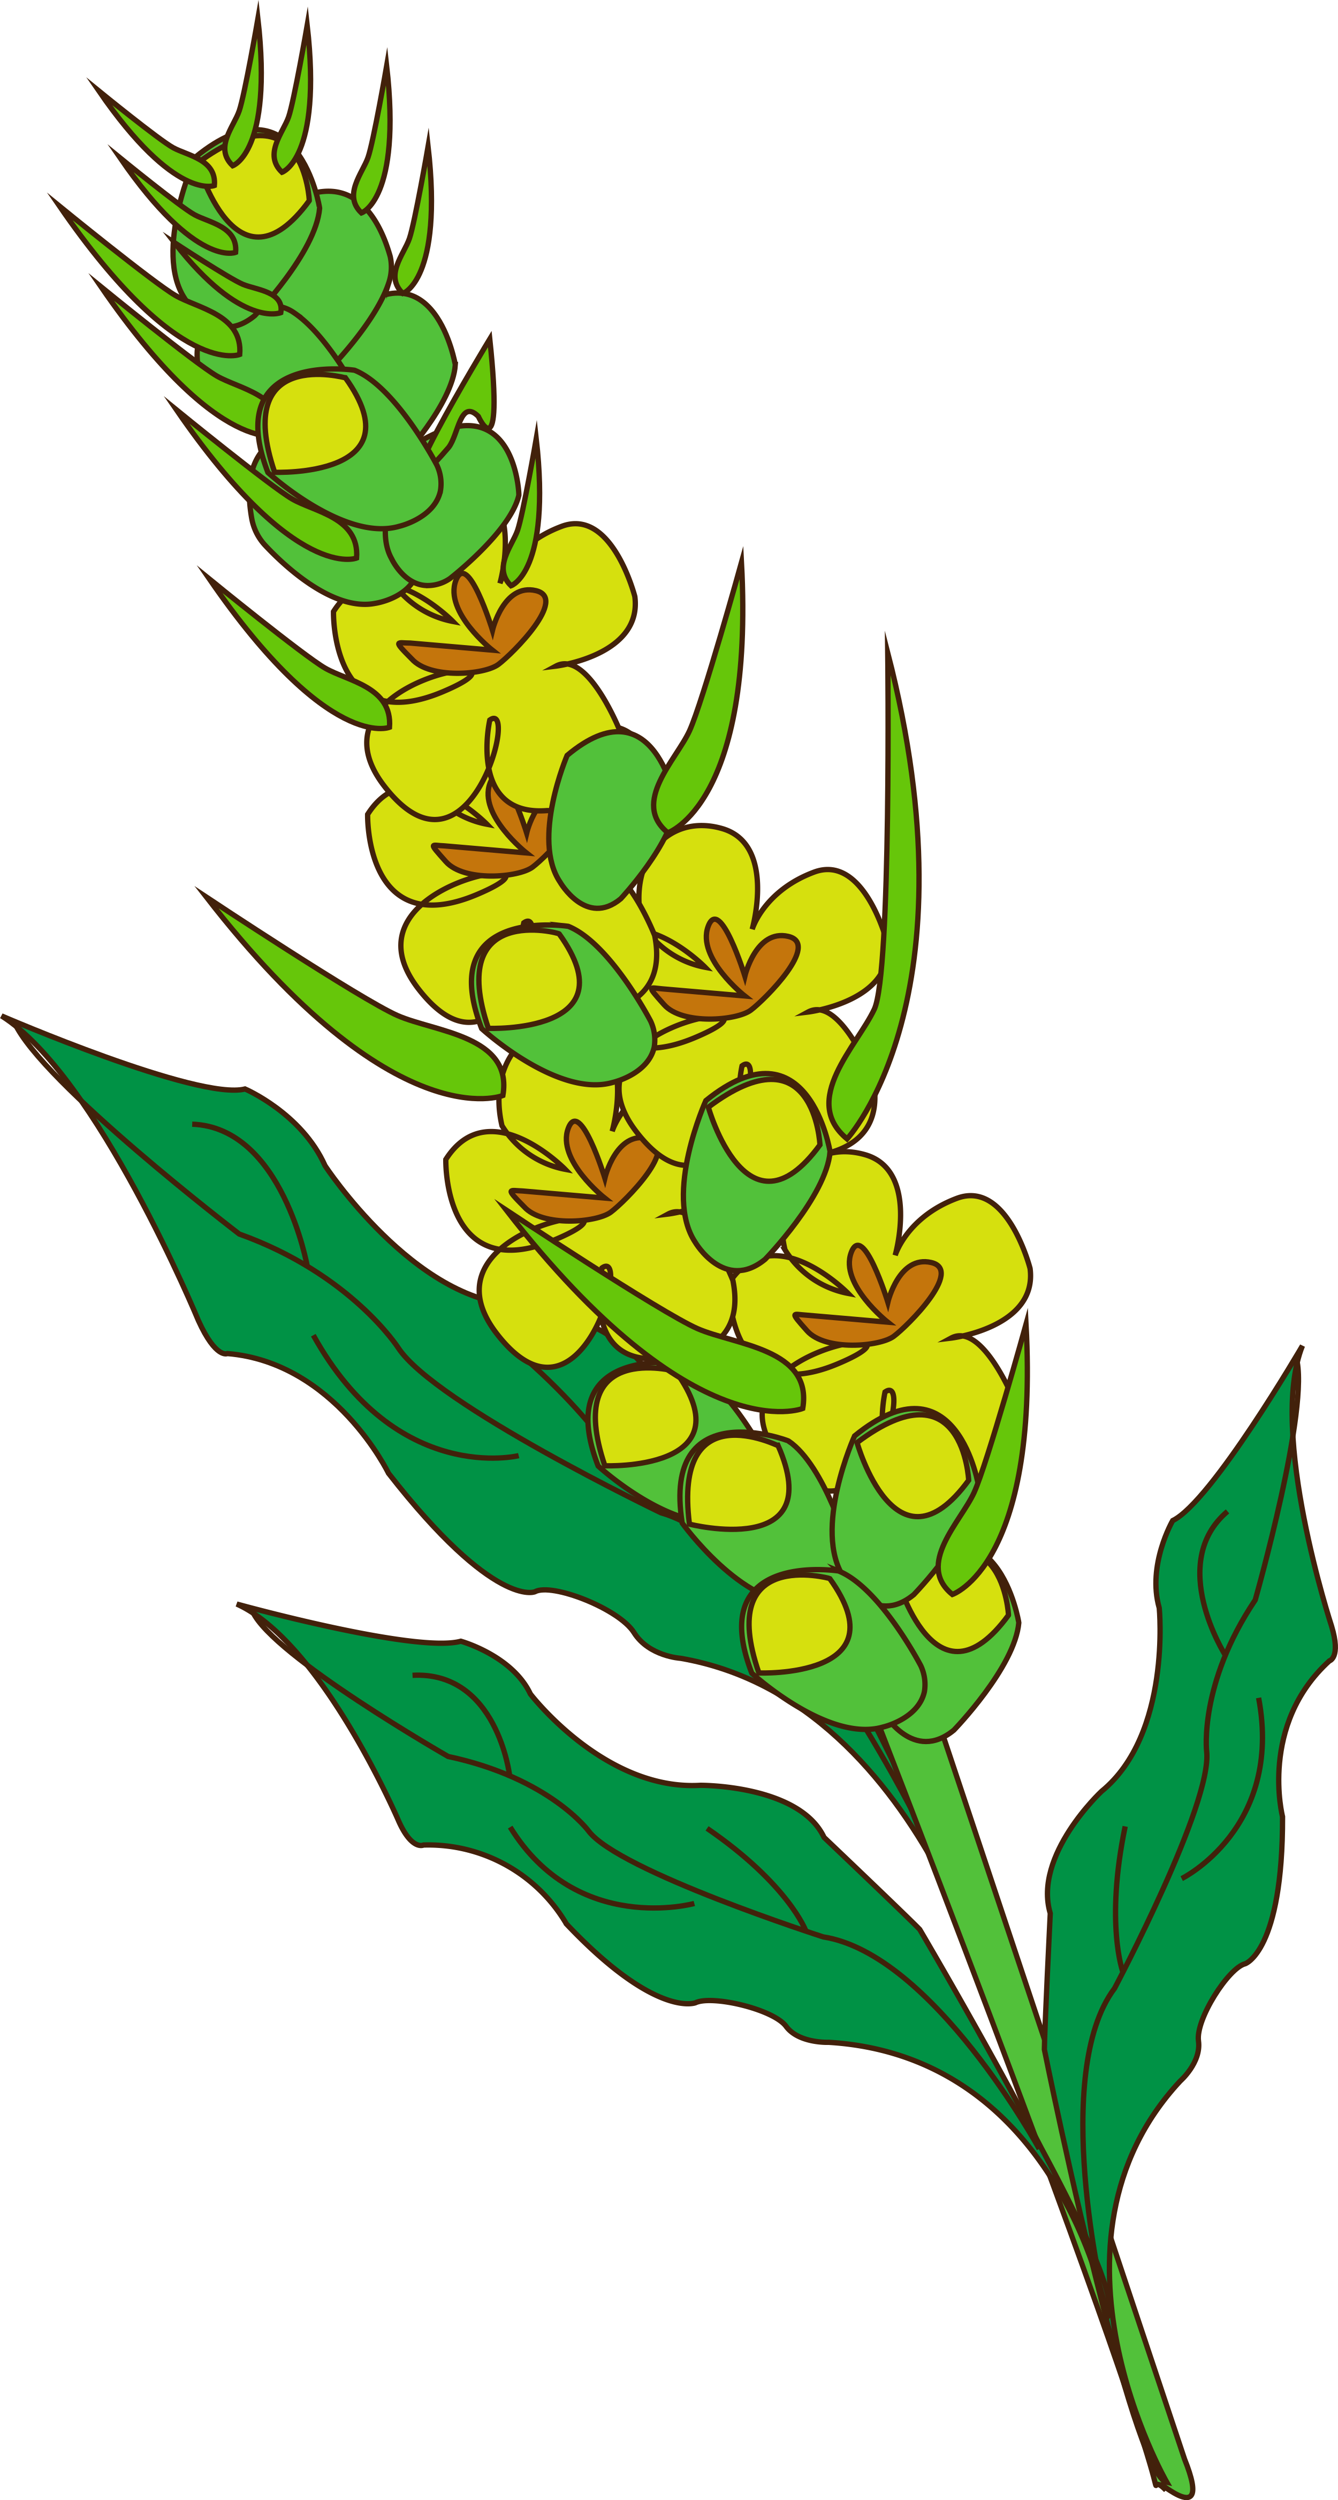 <svg id="Layer_1" data-name="Layer 1" xmlns="http://www.w3.org/2000/svg" viewBox="0 0 188.93 352.94"><defs><style>.cls-1{fill:#009245;}.cls-1,.cls-2,.cls-3,.cls-4,.cls-5,.cls-6{stroke:#42210b;stroke-miterlimit:10;stroke-width:0.75px;}.cls-2{fill:none;}.cls-3{fill:#52c13a;}.cls-4{fill:#d6e00e;}.cls-5{fill:#c4750c;}.cls-6{fill:#66c60a;}</style></defs><g id="Mullein"><g id="Mullein-2" data-name="Mullein"><path class="cls-1" d="M243.13,309.65s-10.82-49.23-46.19-55.33c0,0-4.47-.26-6.58-3.63s-11.62-7.08-14-5.76c0,0-5.7,2.45-20.66-16.73,0,0-7.55-15.65-22.75-16.9,0,0-1.62.81-4.1-4.67,0,0-14.3-34.58-27.8-43,0,0,27.74,12,34.39,10.32,0,0,8,3.42,11.3,10.83,0,0,12.65,19.29,27.19,19.63,0,0,14.92,1.36,19.46,11.51,0,0,13.8,16.09,15.83,18.64,0,0,12,22.33,21.81,42.67C238.42,293.05,244.7,307.57,243.13,309.65Z" transform="translate(-100.84 -20.22)"/><path class="cls-2" d="M230,276.55s-19-38-35.83-42.77c0,0-31.88-15.31-37.1-23.29,0,0-6.67-10.42-22.44-16.06,0,0-27.95-21.37-31.76-29.87" transform="translate(-100.84 -20.22)"/><path class="cls-2" d="M191.44,232.46s-3.32-8.9-16.52-20.52" transform="translate(-100.84 -20.22)"/><path class="cls-2" d="M174.08,225.71s-17.19,4.28-29-17" transform="translate(-100.84 -20.22)"/><path class="cls-2" d="M144.23,199s-3.48-19.62-16.25-20.08" transform="translate(-100.84 -20.22)"/><path class="cls-3" d="M268.1,367.36,231.28,257.07s-3.74,8.87-6.31,1.4l-2.56.31,1.83,3.16c51.85,133.93,35.85,104.25,41.24,109.82C262.12,368.21,272.66,378.68,268.1,367.36Z" transform="translate(-100.84 -20.22)"/><path class="cls-4" d="M225.81,216.73s-3.12,13.66,8.09,12.78c0,0,12.71.59,10.39-11,0,0-4.63-11.83-9.16-9.39,0,0,12.25-1.48,11.16-9.83,0,0-3.2-12.57-10.32-9.91s-8.73,8.06-8.73,8.06,3.43-12-4.24-14.21-13.39,4.46-11.32,13.41a13.36,13.36,0,0,0,8.92,6.17s-10.74-11-16.85-1.39c0,0-.44,18,15.43,11.31S199,210.54,210.93,226,230.1,213.64,225.81,216.73Z" transform="translate(-100.84 -20.22)"/><path class="cls-5" d="M214.6,205.87l11.59,1s-6.81-5.36-5.16-9.82,5.18,7,5.18,7,1.57-6.67,6.13-5.6-3.29,8.92-5.29,10.41-9.67,2.12-12.24-.76S212.86,205.77,214.6,205.87Z" transform="translate(-100.84 -20.22)"/><path class="cls-4" d="M185.85,199.21s-3.12,13.66,8.09,12.78c0,0,12.71.59,10.39-11,0,0-4.63-11.82-9.16-9.38,0,0,12.25-1.49,11.16-9.83,0,0-3.2-12.58-10.32-9.92s-8.73,8.07-8.73,8.07,3.43-12-4.24-14.22-13.39,4.47-11.32,13.42a13.36,13.36,0,0,0,8.92,6.16s-10.74-11-16.85-1.39c0,0-.44,18,15.43,11.32S159,193,171,208.51,190.05,196.15,185.85,199.21Z" transform="translate(-100.84 -20.22)"/><path class="cls-5" d="M174.64,188.35l11.59,1s-6.81-5.36-5.16-9.82,5.18,7,5.18,7,1.57-6.67,6.13-5.6-3.29,8.92-5.29,10.41-9.67,2.12-12.24-.76C172.09,187.81,172.8,188.29,174.64,188.35Z" transform="translate(-100.84 -20.22)"/><path class="cls-4" d="M205.62,170.69s-3.12,13.65,8.08,12.78c0,0,12.71.59,10.4-11,0,0-4.63-11.83-9.17-9.38,0,0,12.26-1.49,11.17-9.83,0,0-3.2-12.58-10.32-9.92s-8.73,8.07-8.73,8.07,3.43-12-4.24-14.22-13.39,4.47-11.33,13.41a13.36,13.36,0,0,0,8.93,6.17s-10.75-11-16.86-1.39c0,0-.43,18,15.44,11.31s-20.23-2.15-8.26,13.34S209.78,167.53,205.62,170.69Z" transform="translate(-100.84 -20.22)"/><path class="cls-5" d="M194.41,159.82l11.59,1s-6.81-5.35-5.17-9.81,5.19,7,5.19,7,1.57-6.67,6.13-5.6-3.29,8.91-5.29,10.41-9.67,2.12-12.24-.76S192.54,159.67,194.41,159.82Z" transform="translate(-100.84 -20.22)"/><path class="cls-4" d="M174.8,150.5s-3.11,13.65,8.09,12.78c0,0,12.71.58,10.39-11,0,0-4.63-11.83-9.16-9.39,0,0,12.25-1.48,11.16-9.83,0,0-3.2-12.57-10.32-9.91s-8.73,8.06-8.73,8.06S179.66,119.22,172,117s-13.38,4.47-11.32,13.41a13.36,13.36,0,0,0,8.92,6.17s-10.74-11-16.85-1.39c0,0-.43,18,15.43,11.31s-20.23-2.15-8.25,13.33S179,147.43,174.8,150.5Z" transform="translate(-100.84 -20.22)"/><path class="cls-5" d="M163.59,139.63l11.59,1s-6.81-5.36-5.16-9.81,5.19,7,5.19,7,1.56-6.67,6.12-5.6-3.28,8.91-5.29,10.41-9.67,2.12-12.24-.77S161.76,139.57,163.59,139.63Z" transform="translate(-100.84 -20.22)"/><path class="cls-4" d="M170,121.87s-3.12,13.66,8.09,12.78c0,0,12.71.59,10.39-11,0,0-4.63-11.83-9.16-9.39,0,0,12.25-1.48,11.16-9.83,0,0-3.2-12.57-10.32-9.91s-8.73,8.06-8.73,8.06,3.43-12-4.24-14.21-13.39,4.46-11.33,13.41a13.39,13.39,0,0,0,8.93,6.17s-10.75-11-16.86-1.39c0,0-.43,18,15.44,11.31s-20.23-2.15-8.26,13.33S174.18,118.81,170,121.87Z" transform="translate(-100.84 -20.22)"/><path class="cls-5" d="M158.77,111l11.59,1s-6.81-5.36-5.16-9.81,5.18,7,5.18,7,1.57-6.67,6.13-5.59-3.29,8.91-5.29,10.41-9.67,2.11-12.24-.77C156.22,110.47,156.93,111,158.77,111Z" transform="translate(-100.84 -20.22)"/><path class="cls-3" d="M227.16,242.06s-6,13.26-1.5,20c0,0,4.15,7.1,9.87,2.4,0,0,8.63-8.88,9.17-15.17C244.7,249.28,241.64,230.25,227.16,242.06Z" transform="translate(-100.84 -20.22)"/><path class="cls-4" d="M227.48,242.91s5.44,19.42,15.76,5.32C243.27,248.32,242.43,231.77,227.48,242.91Z" transform="translate(-100.84 -20.22)"/><path class="cls-3" d="M185.3,227.17s10.74,9.87,18.53,7.6c0,0,5-1.13,5.84-5a6.25,6.25,0,0,0-.51-3.65s-5.71-11-11.62-13.38C197.63,212.74,178.57,209.72,185.3,227.17Z" transform="translate(-100.84 -20.22)"/><path class="cls-4" d="M186.25,227.14s20.16.79,10-13.33C196.22,213.81,180.27,209.41,186.25,227.14Z" transform="translate(-100.84 -20.22)"/><path class="cls-3" d="M197.17,235.23s8.46,11.78,16.58,11.21c0,0,8.28-.11,7-7.31,0,0-3.4-12-8.56-15.48C212.26,223.61,194.24,216.79,197.17,235.23Z" transform="translate(-100.84 -20.22)"/><path class="cls-4" d="M198.19,235.38s19.58,5,12.52-11.08C210.61,224.33,195.85,216.83,198.19,235.38Z" transform="translate(-100.84 -20.22)"/><path class="cls-3" d="M221.51,222.93s-6,13.25-1.5,20c0,0,4.15,7.1,9.86,2.4,0,0,8.64-8.88,9.18-15.17C239.05,230.15,236,211.12,221.51,222.93Z" transform="translate(-100.84 -20.22)"/><path class="cls-4" d="M221.86,223.87s5.44,19.42,15.76,5.32C237.62,229.19,236.87,212.6,221.86,223.87Z" transform="translate(-100.84 -20.22)"/><path class="cls-3" d="M200.51,175.59s-6,13.25-1.5,20c0,0,4.15,7.1,9.87,2.4,0,0,8.63-8.88,9.17-15.16C218.08,182.9,215,163.86,200.51,175.59Z" transform="translate(-100.84 -20.22)"/><path class="cls-4" d="M200.86,176.52s5.44,19.43,15.76,5.32C216.62,181.84,215.87,165.26,200.86,176.52Z" transform="translate(-100.84 -20.22)"/><path class="cls-3" d="M168.85,165.42s10.73,9.87,18.53,7.6c0,0,5-1.13,5.84-5a6.26,6.26,0,0,0-.51-3.65s-5.71-11-11.62-13.38C181.18,151,162.12,148,168.85,165.42Z" transform="translate(-100.84 -20.22)"/><path class="cls-4" d="M169.8,165.39s20.15.8,10-13.33C179.82,151.93,163.82,147.66,169.8,165.39Z" transform="translate(-100.84 -20.22)"/><path class="cls-3" d="M207,256.42s10.74,9.87,18.53,7.6c0,0,5-1.13,5.84-5a6.25,6.25,0,0,0-.51-3.65s-5.71-11-11.62-13.38C219.25,242,200.28,239,207,256.42Z" transform="translate(-100.84 -20.22)"/><path class="cls-4" d="M208,256.39s20.16.8,10-13.33C217.89,243,201.89,238.7,208,256.39Z" transform="translate(-100.84 -20.22)"/><path class="cls-3" d="M149.78,64.94s-5.08,11.83-1,17.89c0,0,3.68,6.42,8.57,2.35,0,0,7.41-7.89,7.78-13.48C165.12,71.7,162.22,54.53,149.78,64.94Z" transform="translate(-100.84 -20.22)"/><path class="cls-3" d="M136.37,93.33a7.54,7.54,0,0,0,1.84,3.8c2.87,3.09,9.7,9.4,15.58,8.27,0,0,5-.69,6.07-4.62a8.17,8.17,0,0,0,.14-3,7.23,7.23,0,0,0-.43-1.44c-.84-2.25-3.95-9.73-7.85-13.29a6.67,6.67,0,0,0-3.15-1.6C144.55,80.67,134.09,80.09,136.37,93.33Z" transform="translate(-100.84 -20.22)"/><path class="cls-3" d="M159.66,82.82s-6.78,10.43-3.53,16.26c0,0,1.78,3.92,5.26,3.8a5.57,5.57,0,0,0,3-1s8.53-6.6,9.71-11.74C174.16,90.21,173.66,74.28,159.66,82.82Z" transform="translate(-100.84 -20.22)"/><path class="cls-3" d="M140.1,49.88a6.9,6.9,0,0,0-2.64,3.23c-1.54,3.88-4.51,12.79-1,17.79,0,0,3.9,6.44,9.46,2.76a7.84,7.84,0,0,0,1.14-1c1.62-1.67,7.1-7.56,8.72-12.65a6.93,6.93,0,0,0,.16-3.58C154.8,52.39,151,42.5,140.1,49.88Z" transform="translate(-100.84 -20.22)"/><path class="cls-3" d="M129.32,74.19a5.84,5.84,0,0,0,2,2.87c2.87,2.24,9.58,6.78,14.91,5.32,0,0,4.46-.92,5.13-4.27a5.15,5.15,0,0,0-.15-2.4,6.1,6.1,0,0,0-.55-1.18c-.94-1.67-4.41-7.53-8.27-10.14a5.39,5.39,0,0,0-3-1C135.61,63.3,126.13,63.64,129.32,74.19Z" transform="translate(-100.84 -20.22)"/><path class="cls-3" d="M128.44,42.39s-6,13.25-1.5,20c0,0,4.14,7.09,9.86,2.4,0,0,8.64-8.89,9.17-15.17C146,49.61,142.92,30.57,128.44,42.39Z" transform="translate(-100.84 -20.22)"/><path class="cls-4" d="M128.75,43.23s5.44,19.42,15.76,5.32C144.54,48.65,143.79,32.06,128.75,43.23Z" transform="translate(-100.84 -20.22)"/><path class="cls-6" d="M134.69,70.26s-8.61,3.54-25.43-20.92c0,0,13.2,10.76,16.33,12.58S135.15,64.65,134.69,70.26Z" transform="translate(-100.84 -20.22)"/><path class="cls-6" d="M151.88,50.28s5.69-1.91,3.56-20.76c0,0-1.86,10.73-2.64,12.94S149.23,47.75,151.88,50.28Z" transform="translate(-100.84 -20.22)"/><path class="cls-6" d="M140.54,81.63s-8.61,3.54-25.43-20.92c0,0,13.2,10.76,16.33,12.58S141,76,140.54,81.63Z" transform="translate(-100.84 -20.22)"/><path class="cls-6" d="M157.73,61.65s5.69-1.91,3.56-20.76c0,0-1.86,10.73-2.64,13S155.08,59.12,157.73,61.65Z" transform="translate(-100.84 -20.22)"/><path class="cls-6" d="M151.19,99s-8.61,3.54-25.43-20.92c0,0,13.2,10.76,16.33,12.58S151.62,93.29,151.19,99Z" transform="translate(-100.84 -20.22)"/><path class="cls-6" d="M168.38,79S172,87,170,68.08c0,0-17.78,29.28-5.81,15.3C165.6,81.56,165.82,76.46,168.38,79Z" transform="translate(-100.84 -20.22)"/><path class="cls-3" d="M138.67,86.92s10.73,9.87,18.53,7.6c0,0,5-1.13,5.83-5a6.1,6.1,0,0,0-.51-3.65s-5.71-11-11.61-13.38C151,72.49,132,69.57,138.67,86.92Z" transform="translate(-100.84 -20.22)"/><path class="cls-4" d="M139.62,86.89s20.15.8,10-13.33C149.58,73.56,133.63,69.16,139.62,86.89Z" transform="translate(-100.84 -20.22)"/><path class="cls-6" d="M140.66,44.54s5.69-1.91,3.56-20.75c0,0-1.86,10.73-2.63,12.94S138,42,140.66,44.54Z" transform="translate(-100.84 -20.22)"/><path class="cls-6" d="M133.7,43.62s5.69-1.91,3.56-20.76c0,0-1.86,10.73-2.64,13S131.05,41.09,133.7,43.62Z" transform="translate(-100.84 -20.22)"/><path class="cls-6" d="M131.11,46.41s-5.55,2.28-16.3-13.34c0,0,8.44,6.88,10.48,8S131.45,42.75,131.11,46.41Z" transform="translate(-100.84 -20.22)"/><path class="cls-6" d="M134.11,55.85s-5.55,2.29-16.3-13.33c0,0,8.44,6.88,10.47,8S134.45,52.2,134.11,55.85Z" transform="translate(-100.84 -20.22)"/><path class="cls-6" d="M140.49,64.36s-5.55,2.29-15-9.87c0,0,7.78,5.1,9.67,5.88S141,61.4,140.49,64.36Z" transform="translate(-100.84 -20.22)"/><path class="cls-3" d="M180.92,126.86s-5.08,11.83-1,17.88c0,0,3.68,6.42,8.57,2.36,0,0,7.41-7.9,7.78-13.48C196.26,133.62,193.36,116.45,180.92,126.86Z" transform="translate(-100.84 -20.22)"/><path class="cls-6" d="M214.19,219.05s-15.28,6.24-41.86-28c0,0,21.72,14.42,27,16.73S215.63,210.61,214.19,219.05Z" transform="translate(-100.84 -20.22)"/><path class="cls-6" d="M235.32,245.31s12.22-4.14,10.4-38.15c0,0-5.46,19.66-7.34,23.77S230.1,241.07,235.32,245.31Z" transform="translate(-100.84 -20.22)"/><path class="cls-1" d="M265.6,370.64s-19.44-33.73,1.89-56.64c0,0,3-2.61,2.58-5.66s4.25-10.34,6.6-10.9c0,0,5.32-1.78,5.27-20.76,0,0-3.34-12.95,6.62-22,0,0,1.66-.41.3-4.91,0,0-9-27.4-4.11-39.57,0,0-12.82,22-18.32,24.68,0,0-3.64,6.26-1.9,12.34,0,0,1.74,17.82-8.16,25.89,0,0-9.67,9-7.23,17.22,0,0-.82,16.64-.83,19.21,0,0,3.85,19.16,8.22,36C259.82,358.61,263.4,370.18,265.6,370.64Z" transform="translate(-100.84 -20.22)"/><path class="cls-2" d="M256.66,344.73s-7.5-31.78,1.56-43.82c0,0,13.85-26.09,13-33.47,0,0-1.1-9.51,6.86-21.35,0,0,7.82-27.36,5.77-34.28" transform="translate(-100.84 -20.22)"/><path class="cls-2" d="M259.41,298.66s-2.56-6.84.31-20.61" transform="translate(-100.84 -20.22)"/><path class="cls-2" d="M267.7,285.42s14.34-7.07,10.86-25.52" transform="translate(-100.84 -20.22)"/><path class="cls-2" d="M273.85,253.87s-8.28-13,.32-20.29" transform="translate(-100.84 -20.22)"/><path class="cls-1" d="M257.2,347.31s-6.38-36.8-39.36-38.78c0,0-4.21.18-6-2.25s-10.41-4.44-12.78-3.34c0,0-5.55,2.28-18.24-11.12a22.61,22.61,0,0,0-20.18-11.14s-1.61.81-3.47-3.3c0,0-10.84-25.3-22.9-30.72,0,0,25.25,7,31.64,5.25,0,0,7.25,2,9.82,7.44,0,0,10.46,13.7,24,12.9,0,0,13.95-.09,17.47,7.35,0,0,11.77,11.19,13.51,13,0,0,9.56,16.18,17.21,30.94C254.06,334.92,258.87,345.51,257.2,347.31Z" transform="translate(-100.84 -20.22)"/><path class="cls-2" d="M247.58,323.57s-15-27.5-30.5-29.92c0,0-28.87-9.28-33.13-14.95,0,0-5.45-7.46-19.83-10.52,0,0-24.72-14.15-27.6-20.43" transform="translate(-100.84 -20.22)"/><path class="cls-2" d="M214.61,292.76s-2.45-6.56-13.93-14.43" transform="translate(-100.84 -20.22)"/><path class="cls-2" d="M198.88,288.93s-16.55,4.58-26-10.78" transform="translate(-100.84 -20.22)"/><path class="cls-2" d="M172.79,270.81s-1.77-14.71-13.7-14.09" transform="translate(-100.84 -20.22)"/><path class="cls-6" d="M220.45,181s18.34-19.77,5.74-68.65c0,0,.54,45.16-1.9,50.35S213.83,175.52,220.45,181Z" transform="translate(-100.84 -20.22)"/><path class="cls-6" d="M171.85,174.87s-15.28,6.25-41.86-28c0,0,21.72,14.41,27,16.72S173.29,166.44,171.85,174.87Z" transform="translate(-100.84 -20.22)"/><path class="cls-6" d="M195.14,137.78s12.22-4.14,10.4-38.16c0,0-5.46,19.66-7.34,23.77S189.92,133.53,195.14,137.78Z" transform="translate(-100.84 -20.22)"/><path class="cls-6" d="M155.84,122.89s-8.6,3.53-25.43-20.93c0,0,13.2,10.76,16.34,12.58S156.27,117.18,155.84,122.89Z" transform="translate(-100.84 -20.22)"/><path class="cls-6" d="M173,102.91s5.69-1.92,3.56-20.76c0,0-1.87,10.73-2.64,12.94S170.38,100.37,173,102.91Z" transform="translate(-100.84 -20.22)"/></g></g></svg>